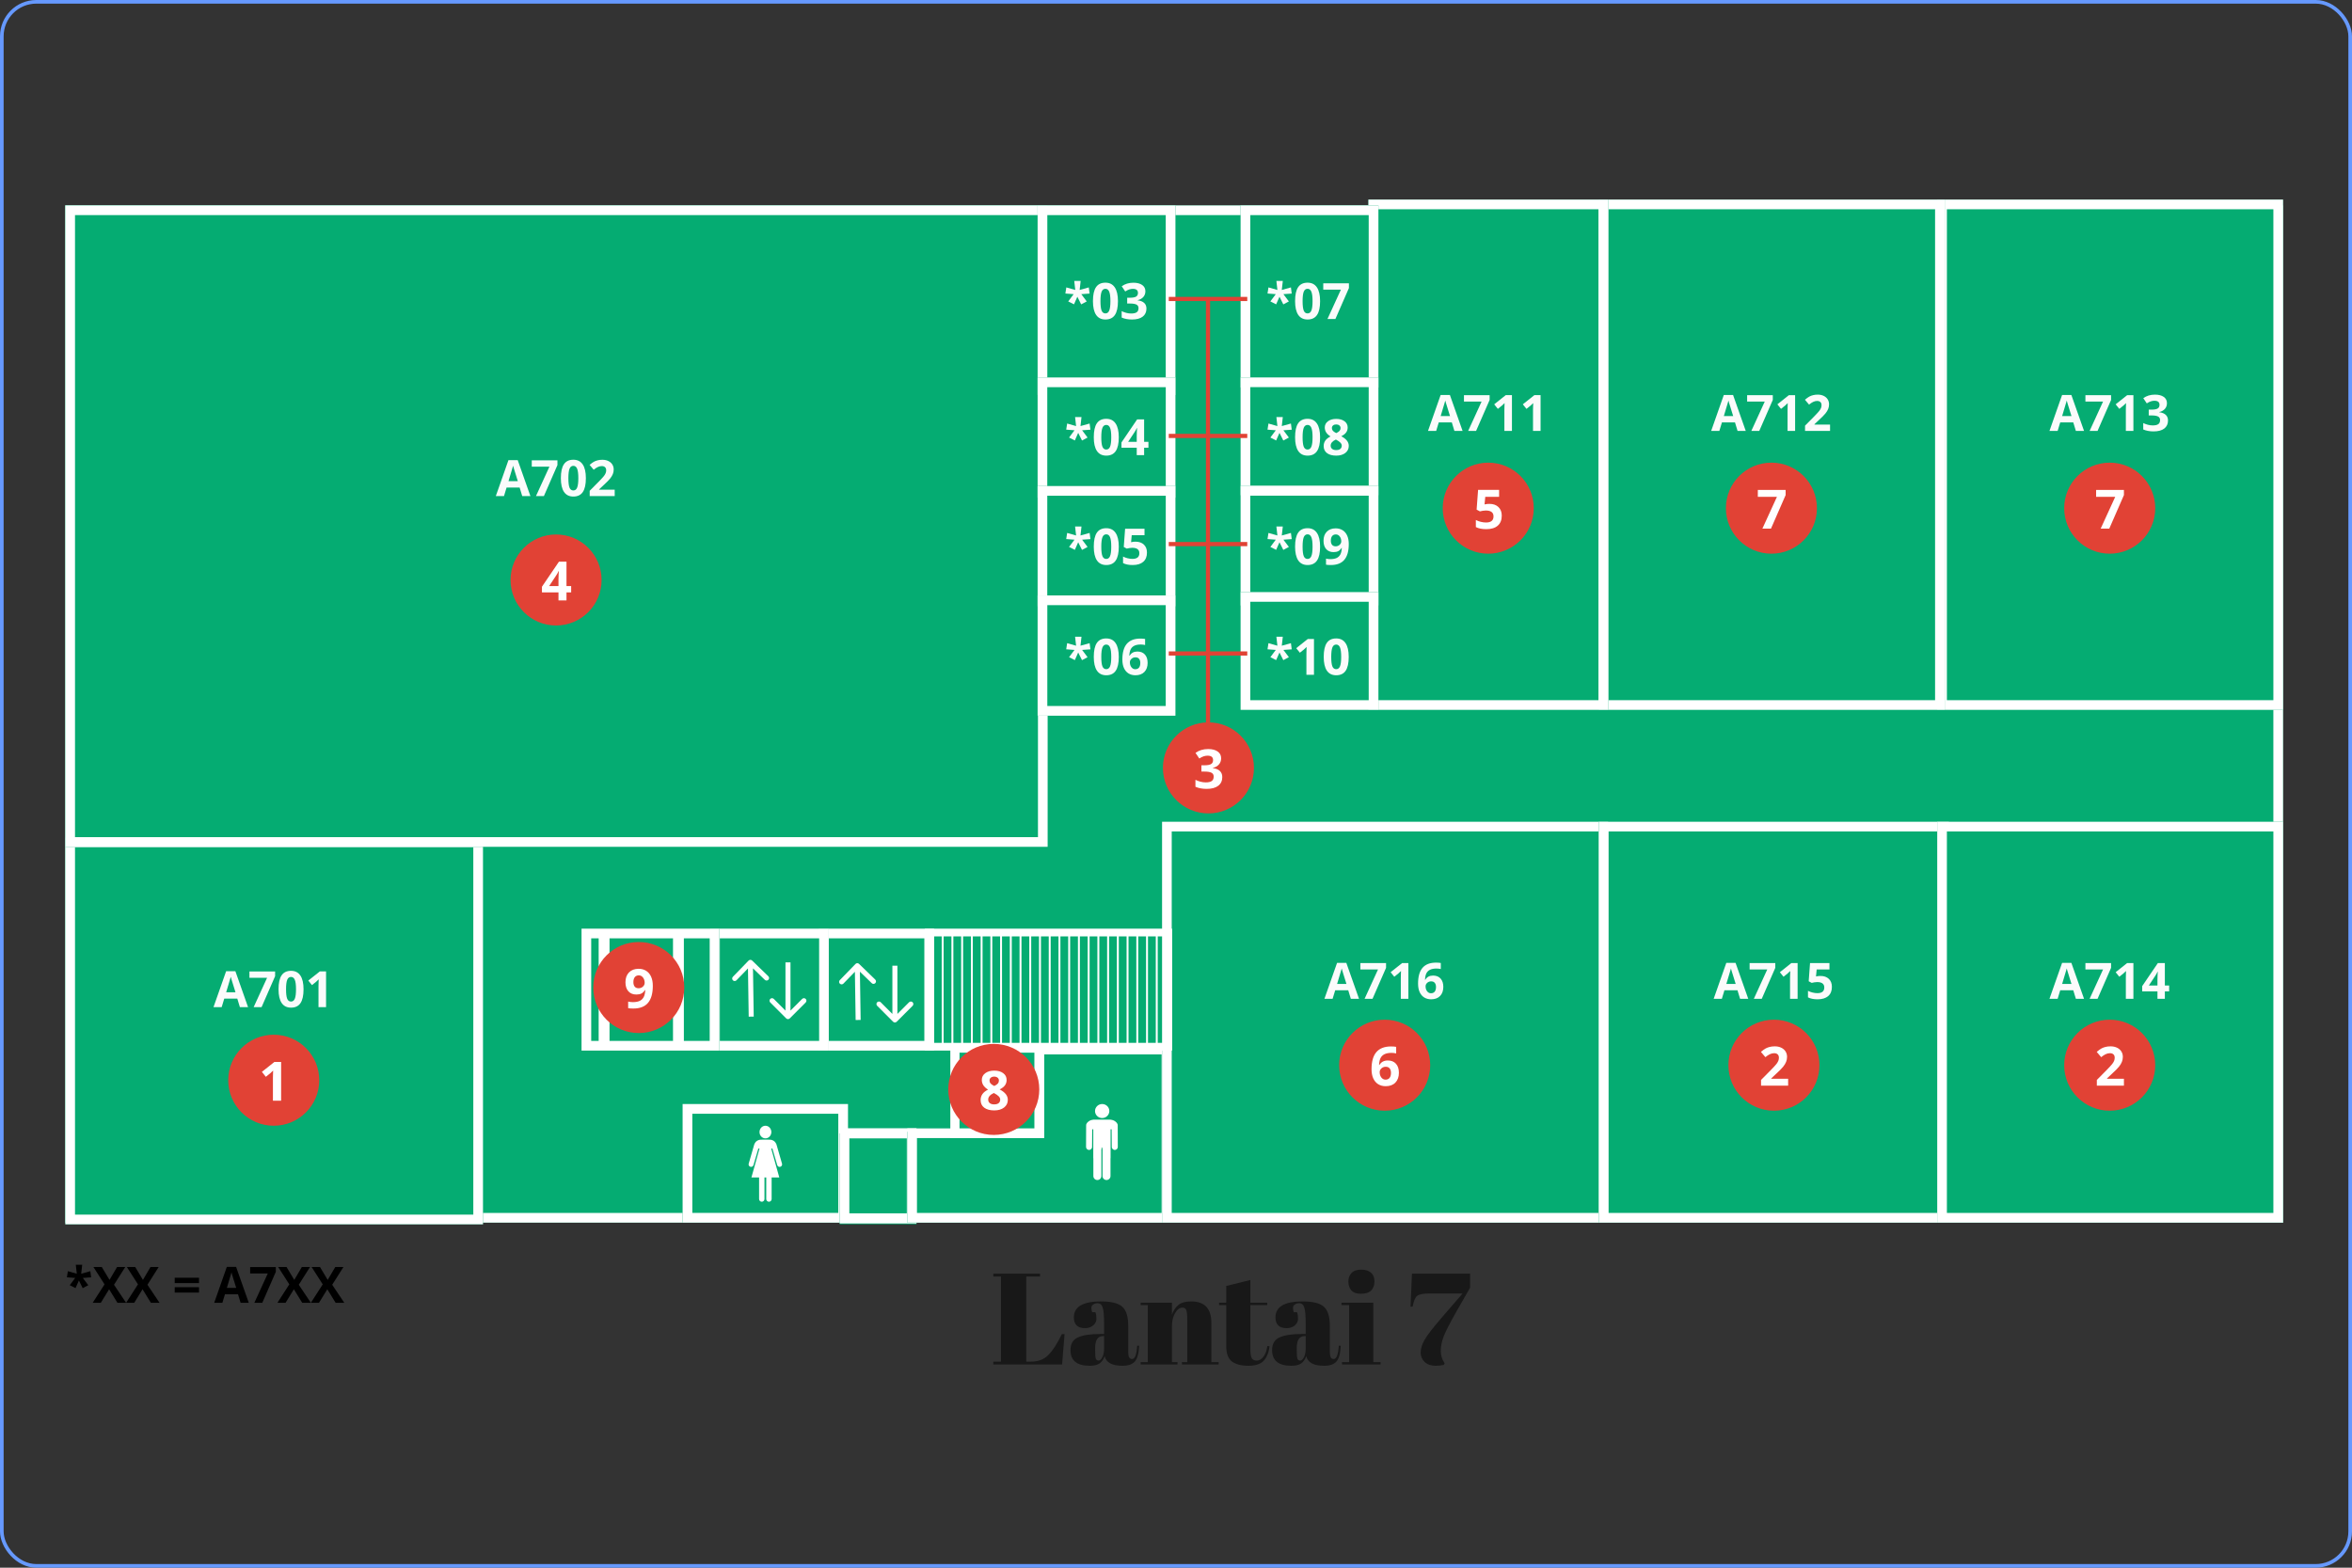 <svg width="648" height="432" viewBox="0 0 648 432" fill="none" xmlns="http://www.w3.org/2000/svg">
<rect x="0" y="0" width="648" height="432" fill="#333333" stroke="none"/>
<rect x="0.5" y="0.5" width="647" height="431" rx="9.5" stroke="#6699FF"/>
<path d="M18 56.611H629V336.912H18V56.611Z" fill="#05AC72"/>
<path fill-rule="evenodd" clip-rule="evenodd" d="M626.336 59.275H20.663V334.247H626.336V59.275ZM18 56.611V336.912H629V56.611H18Z" fill="white"/>
<path fill-rule="evenodd" clip-rule="evenodd" d="M233.633 304.233H198.133V316.554H188.066V336.911H198.133H223.566H233.633V304.233Z" fill="#05AC72"/>
<path fill-rule="evenodd" clip-rule="evenodd" d="M188.066 304.233V316.554V336.911H233.633V304.233H198.133H188.066ZM200.808 306.911L190.741 306.911L190.741 319.233V334.233H230.958V306.911H200.808Z" fill="white"/>
<path d="M231.332 312.287H252.504V337.372H231.332V312.287Z" fill="#05AC72"/>
<path fill-rule="evenodd" clip-rule="evenodd" d="M249.832 313.698H234.004V334.351H249.832V313.698ZM231.332 310.907V337.142H252.504V310.907H241.918H231.332Z" fill="white"/>
<path fill-rule="evenodd" clip-rule="evenodd" d="M322.694 287.893H266.836V311.87H249.973V336.912H322.694L322.694 315.599V287.893Z" fill="#05AC72"/>
<path fill-rule="evenodd" clip-rule="evenodd" d="M285.016 310.949H249.973V336.912H322.694L322.694 287.893H285.016V310.949ZM287.676 290.557V313.613H252.633V334.247H320.034L320.034 290.557H287.676Z" fill="white"/>
<path d="M225.58 255.905H257.338V289.504H225.58V255.905Z" fill="#05AC72"/>
<path fill-rule="evenodd" clip-rule="evenodd" d="M254.666 258.572H228.252V286.838H254.666V258.572ZM225.58 255.905V289.504H257.338V255.905H225.58Z" fill="white"/>
<path d="M195.662 255.905H228.341V289.504H195.662V255.905Z" fill="#05AC72"/>
<path fill-rule="evenodd" clip-rule="evenodd" d="M225.68 258.572H198.323V286.838H225.68V258.572ZM195.662 255.905V289.504H228.341V255.905H195.662Z" fill="white"/>
<path d="M18 230.821H133.066V337.372H18V230.821Z" fill="#05AC72"/>
<path fill-rule="evenodd" clip-rule="evenodd" d="M130.402 233.484H20.664V334.708H130.402V233.484ZM18 230.821V337.372H133.066V230.821H18Z" fill="white"/>
<path d="M320.162 226.448H443.052V336.911H320.162V226.448Z" fill="#05AC72"/>
<path fill-rule="evenodd" clip-rule="evenodd" d="M440.393 229.116H322.822V334.243H440.393V229.116ZM320.162 226.448V336.911H443.052V226.448H320.162Z" fill="white"/>
<path d="M440.521 226.448H536.947V336.911H440.521V226.448Z" fill="#05AC72"/>
<path fill-rule="evenodd" clip-rule="evenodd" d="M534.283 229.116H443.185V334.243H534.283V229.116ZM440.521 226.448V336.911H536.947V226.448H440.521Z" fill="white"/>
<path d="M533.727 226.448H629.001V336.911H533.727V226.448Z" fill="#05AC72"/>
<path fill-rule="evenodd" clip-rule="evenodd" d="M626.34 229.116H536.388V334.243H626.34V229.116ZM533.727 226.448V336.911H629.001V226.448H533.727Z" fill="white"/>
<path d="M533.727 55H629.001V195.611H533.727V55Z" fill="#05AC72"/>
<path fill-rule="evenodd" clip-rule="evenodd" d="M626.34 57.663H536.388V192.947H626.34V57.663ZM533.727 55V195.611H629.001V55H533.727Z" fill="white"/>
<path d="M440.521 55H535.796V195.611H440.521V55Z" fill="#05AC72"/>
<path fill-rule="evenodd" clip-rule="evenodd" d="M533.135 57.663H443.183V192.947H533.135V57.663ZM440.521 55V195.611H535.796V55H440.521Z" fill="white"/>
<path d="M377.006 55H443.054V195.611H377.006V55Z" fill="#05AC72"/>
<path fill-rule="evenodd" clip-rule="evenodd" d="M440.39 57.663H379.669V192.947H440.39V57.663ZM377.006 55V195.611H443.054V55H377.006Z" fill="white"/>
<path d="M18 56.611H288.635V233.352H18V56.611Z" fill="#05AC72"/>
<path fill-rule="evenodd" clip-rule="evenodd" d="M285.971 59.273H20.664V230.69H285.971V59.273ZM18 56.611V233.352H288.635V56.611H18Z" fill="white"/>
<path d="M160.221 255.905H198.192V289.504H160.221V255.905Z" fill="#05AC72"/>
<path fill-rule="evenodd" clip-rule="evenodd" d="M195.53 258.572H162.883V286.838H195.53V258.572ZM160.221 255.905V289.504H198.192V255.905H160.221Z" fill="white"/>
<path fill-rule="evenodd" clip-rule="evenodd" d="M255.873 255.905H254.807V256.971V288.438V289.504H255.873H321.859H322.926V288.438V256.971V255.905H321.859H255.873ZM259.982 287.372H262.129V258.038H259.982V287.372ZM259.448 287.372V258.038H257.301V287.372H259.448ZM267.492 287.372H265.344V258.038H267.492V287.372ZM264.81 258.038V287.372H262.663V258.038H264.81ZM270.706 287.372H272.854V258.038H270.706V287.372ZM270.173 287.372V258.038H268.025V287.372H270.173ZM278.216 287.372H276.068V258.038H278.216V287.372ZM275.535 258.038V287.372H273.387V258.038H275.535ZM281.43 287.372H283.578V258.038H281.43V287.372ZM280.897 287.372V258.038H278.749V287.372H280.897ZM288.94 287.372H286.792V258.038H288.94V287.372ZM286.259 258.038V287.372H284.111V258.038H286.259ZM292.154 287.372H294.302V258.038H292.154V287.372ZM291.621 287.372V258.038H289.473V287.372H291.621ZM299.664 287.372H297.516V258.038H299.664V287.372ZM296.983 258.038V287.372H294.835V258.038H296.983ZM302.878 287.372H305.026V258.038H302.878V287.372ZM302.345 287.372V258.038H300.197V287.372H302.345ZM310.388 287.372H308.241V258.038H310.388V287.372ZM307.707 258.038V287.372H305.56V258.038H307.707ZM313.603 287.372H315.75V258.038H313.603V287.372ZM313.069 287.372V258.038H310.922V287.372H313.069ZM320.507 258.038V287.372H318.965V258.038H320.507ZM318.431 258.038V287.372H316.284V258.038H318.431Z" fill="white"/>
<path d="M285.873 56.611H323.845V108.851H285.873V56.611Z" fill="#05AC72"/>
<path fill-rule="evenodd" clip-rule="evenodd" d="M321.171 59.276H288.547V106.186H321.171V59.276ZM285.873 56.611V108.851H323.845V56.611H285.873Z" fill="white"/>
<path d="M285.873 104.018H323.845V137.157H285.873V104.018Z" fill="#05AC72"/>
<path fill-rule="evenodd" clip-rule="evenodd" d="M321.182 106.691H288.536V134.485H321.182V106.691ZM285.873 104.018V137.157H323.845V104.018H285.873Z" fill="white"/>
<path d="M285.873 133.935H323.845V167.074H285.873V133.935Z" fill="#05AC72"/>
<path fill-rule="evenodd" clip-rule="evenodd" d="M321.182 136.608H288.536V164.402H321.182V136.608ZM285.873 133.935V167.074H323.845V133.935H285.873Z" fill="white"/>
<path d="M285.873 164.083H323.845V197.222H285.873V164.083Z" fill="#05AC72"/>
<path fill-rule="evenodd" clip-rule="evenodd" d="M321.171 166.755H288.547V194.549H321.171V166.755ZM285.873 164.083V197.222H323.845V164.083H285.873Z" fill="white"/>
<path d="M341.795 56.611H379.767V106.78H341.795V56.611Z" fill="#05AC72"/>
<path fill-rule="evenodd" clip-rule="evenodd" d="M377.093 59.279H344.469V104.111H377.093V59.279ZM341.795 56.611V106.78H379.767V56.611H341.795Z" fill="white"/>
<path d="M341.795 104.018H379.767V136.467H341.795V104.018Z" fill="#05AC72"/>
<path fill-rule="evenodd" clip-rule="evenodd" d="M377.093 106.678H344.469V133.807H377.093V106.678ZM341.795 104.018V136.467H379.767V104.018H341.795Z" fill="white"/>
<path d="M341.795 133.935H379.767V166.844H341.795V133.935Z" fill="#05AC72"/>
<path fill-rule="evenodd" clip-rule="evenodd" d="M377.093 136.589H344.469V164.19H377.093V136.589ZM341.795 133.935V166.844H379.767V133.935H341.795Z" fill="white"/>
<path d="M341.795 163.162H379.767V195.61H341.795V163.162Z" fill="#05AC72"/>
<path fill-rule="evenodd" clip-rule="evenodd" d="M377.093 165.822H344.469V192.951H377.093V165.822ZM341.795 163.162V195.61H379.767V163.162H341.795Z" fill="white"/>
<path fill-rule="evenodd" clip-rule="evenodd" d="M261.824 287.548H287.599V313.553H261.824V287.548ZM264.356 290.08V311.022H285.068V290.08H264.356Z" fill="white"/>
<path fill-rule="evenodd" clip-rule="evenodd" d="M231.376 270.089L235.701 265.628C235.967 265.355 236.404 265.348 236.678 265.613L241.138 269.939C241.412 270.204 241.419 270.642 241.153 270.915C240.888 271.189 240.451 271.196 240.177 270.93L236.913 267.765L237.118 281.057L235.737 281.078L235.532 267.786L232.367 271.05C232.102 271.324 231.665 271.331 231.391 271.065C231.117 270.8 231.11 270.363 231.376 270.089Z" fill="white"/>
<path fill-rule="evenodd" clip-rule="evenodd" d="M251.435 277.164L247.041 281.558C246.771 281.827 246.334 281.827 246.064 281.558L241.671 277.164C241.401 276.894 241.401 276.457 241.671 276.188C241.94 275.918 242.378 275.918 242.647 276.188L245.862 279.403V266.109H247.243V279.403L250.458 276.188C250.728 275.918 251.165 275.918 251.435 276.188C251.704 276.457 251.704 276.894 251.435 277.164Z" fill="white"/>
<path d="M212.516 311.955C212.516 312.915 211.786 313.693 210.884 313.693C209.983 313.693 209.252 312.915 209.252 311.955C209.252 310.995 209.983 310.216 210.884 310.216C211.786 310.216 212.516 310.995 212.516 311.955Z" fill="white"/>
<path fill-rule="evenodd" clip-rule="evenodd" d="M209.251 316.498L207.028 324.459H209.149C209.141 324.501 209.138 324.544 209.138 324.587V330.416C209.138 330.825 209.469 331.157 209.878 331.157C210.286 331.157 210.618 330.825 210.618 330.416V324.587C210.618 324.544 210.614 324.501 210.607 324.459H210.77V324.461H211.122C211.115 324.502 211.111 324.545 211.111 324.589V330.418C211.111 330.827 211.443 331.158 211.851 331.158C212.26 331.158 212.592 330.827 212.592 330.418V324.589C212.592 324.545 212.588 324.502 212.581 324.461H214.702L212.479 316.5H212.798L214.14 321.07C214.262 321.486 214.732 321.679 215.115 321.471C215.403 321.314 215.544 320.977 215.454 320.663L213.915 315.334C213.887 315.237 213.84 315.151 213.778 315.079L213.787 315.077C213.617 314.69 212.985 313.966 211.796 314.056L211.795 314.05H210.77L210.77 314.048H209.935L209.933 314.055C208.744 313.964 208.113 314.688 207.942 315.076L207.951 315.077C207.889 315.15 207.842 315.236 207.814 315.332L206.275 320.662C206.185 320.975 206.326 321.312 206.614 321.469C206.997 321.677 207.467 321.484 207.589 321.069L208.932 316.498H209.251Z" fill="white"/>
<path fill-rule="evenodd" clip-rule="evenodd" d="M303.661 308.096C304.75 308.096 305.632 307.231 305.632 306.164C305.632 305.098 304.75 304.233 303.661 304.233C302.573 304.233 301.69 305.098 301.69 306.164C301.69 307.231 302.573 308.096 303.661 308.096ZM301.21 311.202V319.198L301.233 319.173V324.075C301.233 324.682 301.726 325.175 302.333 325.175C302.941 325.175 303.433 324.682 303.433 324.075V316.753L303.478 316.704V316.262H303.708V316.704L303.753 316.753V324.074C303.753 324.682 304.245 325.175 304.853 325.175C305.46 325.175 305.953 324.682 305.953 324.074V319.173L305.976 319.198V311.202H306.268L306.31 316.069C306.314 316.581 306.778 316.962 307.283 316.868C307.679 316.794 307.967 316.447 307.965 316.045L307.943 310.073C307.943 309.921 307.902 309.778 307.83 309.655L307.832 309.655C307.654 309.29 307.06 308.652 305.976 308.549V308.537H305.773C305.706 308.535 305.637 308.535 305.566 308.537H304.858V308.535H302.566V308.537H301.62C301.549 308.535 301.48 308.535 301.413 308.537H301.21V308.549C300.126 308.652 299.532 309.29 299.354 309.655L299.356 309.655C299.284 309.778 299.243 309.921 299.243 310.073L299.221 316.045C299.219 316.447 299.507 316.794 299.903 316.868C300.408 316.962 300.872 316.581 300.876 316.069L300.918 311.202H301.21Z" fill="white"/>
<path d="M143.878 136.697L143.164 134.351H139.57L138.855 136.697H136.604L140.082 126.799H142.638L146.13 136.697H143.878ZM142.665 132.598C142.004 130.472 141.631 129.269 141.546 128.991C141.465 128.712 141.406 128.492 141.37 128.33C141.222 128.905 140.797 130.328 140.096 132.598H142.665Z" fill="#FBFBFB"/>
<path d="M147.667 136.697L151.369 128.606H146.508V126.853H153.58V128.161L149.852 136.697H147.667Z" fill="#FBFBFB"/>
<path d="M161.415 131.768C161.415 133.49 161.131 134.764 160.565 135.591C160.003 136.418 159.136 136.832 157.963 136.832C156.825 136.832 155.967 136.405 155.387 135.551C154.812 134.697 154.524 133.436 154.524 131.768C154.524 130.029 154.805 128.748 155.367 127.925C155.929 127.098 156.794 126.685 157.963 126.685C159.1 126.685 159.958 127.116 160.538 127.979C161.122 128.842 161.415 130.105 161.415 131.768ZM156.594 131.768C156.594 132.977 156.697 133.845 156.904 134.371C157.115 134.892 157.468 135.153 157.963 135.153C158.448 135.153 158.799 134.888 159.014 134.357C159.23 133.827 159.338 132.964 159.338 131.768C159.338 130.559 159.228 129.692 159.008 129.166C158.792 128.635 158.444 128.37 157.963 128.37C157.473 128.37 157.122 128.635 156.911 129.166C156.7 129.692 156.594 130.559 156.594 131.768Z" fill="#FBFBFB"/>
<path d="M169.357 136.697H162.466V135.247L164.941 132.746C165.673 131.995 166.152 131.476 166.377 131.188C166.602 130.896 166.763 130.627 166.862 130.379C166.961 130.132 167.011 129.876 167.011 129.611C167.011 129.215 166.9 128.921 166.68 128.728C166.464 128.534 166.175 128.438 165.81 128.438C165.428 128.438 165.058 128.525 164.698 128.701C164.338 128.876 163.963 129.125 163.572 129.449L162.439 128.107C162.925 127.694 163.327 127.402 163.646 127.231C163.965 127.06 164.314 126.93 164.691 126.84C165.069 126.745 165.491 126.698 165.959 126.698C166.575 126.698 167.118 126.811 167.59 127.035C168.062 127.26 168.429 127.575 168.689 127.979C168.95 128.384 169.08 128.847 169.08 129.368C169.08 129.822 169 130.249 168.838 130.649C168.68 131.045 168.433 131.451 168.096 131.869C167.763 132.287 167.175 132.883 166.33 133.656L165.062 134.849V134.944H169.357V136.697Z" fill="#FBFBFB"/>
<path d="M66.093 277.537L65.379 275.191H61.785L61.07 277.537H58.818L62.297 267.64H64.853L68.345 277.537H66.093ZM64.879 273.438C64.219 271.312 63.846 270.11 63.76 269.831C63.679 269.553 63.621 269.332 63.585 269.17C63.437 269.746 63.012 271.168 62.311 273.438H64.879Z" fill="#FBFBFB"/>
<path d="M69.882 277.537L73.584 269.447H68.723V267.694H75.795V269.002L72.067 277.537H69.882Z" fill="#FBFBFB"/>
<path d="M83.629 272.609C83.629 274.33 83.346 275.605 82.78 276.432C82.218 277.259 81.351 277.672 80.177 277.672C79.04 277.672 78.182 277.245 77.602 276.391C77.027 275.537 76.739 274.277 76.739 272.609C76.739 270.869 77.02 269.588 77.582 268.766C78.144 267.939 79.009 267.525 80.177 267.525C81.315 267.525 82.173 267.957 82.753 268.82C83.337 269.683 83.629 270.946 83.629 272.609ZM78.809 272.609C78.809 273.818 78.912 274.686 79.119 275.211C79.33 275.733 79.683 275.994 80.177 275.994C80.663 275.994 81.013 275.728 81.229 275.198C81.445 274.668 81.553 273.805 81.553 272.609C81.553 271.4 81.443 270.532 81.222 270.006C81.007 269.476 80.658 269.211 80.177 269.211C79.688 269.211 79.337 269.476 79.126 270.006C78.914 270.532 78.809 271.4 78.809 272.609Z" fill="#FBFBFB"/>
<path d="M89.832 277.537H87.749V271.834L87.769 270.896L87.803 269.872C87.457 270.218 87.216 270.445 87.081 270.553L85.949 271.463L84.944 270.209L88.12 267.68H89.832V277.537Z" fill="#FBFBFB"/>
<path d="M400.704 118.746L399.99 116.4H396.396L395.682 118.746H393.43L396.909 108.849H399.464L402.956 118.746H400.704ZM399.491 114.647C398.83 112.521 398.457 111.319 398.372 111.04C398.291 110.762 398.232 110.541 398.196 110.379C398.048 110.955 397.623 112.377 396.922 114.647H399.491Z" fill="#FBFBFB"/>
<path d="M404.494 118.746L408.195 110.656H403.334V108.903H410.406V110.211L406.678 118.746H404.494Z" fill="#FBFBFB"/>
<path d="M416.555 118.746H414.472V113.043L414.492 112.105L414.526 111.081C414.18 111.427 413.939 111.654 413.804 111.762L412.672 112.672L411.667 111.418L414.843 108.889H416.555V118.746Z" fill="#FBFBFB"/>
<path d="M424.444 118.746H422.36V113.043L422.38 112.105L422.414 111.081C422.068 111.427 421.828 111.654 421.693 111.762L420.56 112.672L419.555 111.418L422.731 108.889H424.444V118.746Z" fill="#FBFBFB"/>
<path d="M571.923 118.747L571.209 116.4H567.615L566.9 118.747H564.648L568.127 108.849H570.683L574.175 118.747H571.923ZM570.71 114.647C570.049 112.521 569.676 111.319 569.59 111.04C569.51 110.762 569.451 110.541 569.415 110.38C569.267 110.955 568.842 112.377 568.141 114.647H570.71Z" fill="#FBFBFB"/>
<path d="M575.712 118.747L579.414 110.656H574.553V108.903H581.625V110.211L577.897 118.747H575.712Z" fill="#FBFBFB"/>
<path d="M587.774 118.747H585.691V113.043L585.711 112.106L585.745 111.081C585.399 111.427 585.158 111.654 585.023 111.762L583.891 112.672L582.886 111.418L586.061 108.89H587.774V118.747Z" fill="#FBFBFB"/>
<path d="M597.017 111.094C597.017 111.71 596.831 112.234 596.458 112.665C596.085 113.097 595.561 113.393 594.887 113.555V113.596C595.683 113.694 596.285 113.937 596.694 114.324C597.103 114.706 597.307 115.223 597.307 115.874C597.307 116.823 596.964 117.562 596.276 118.093C595.588 118.618 594.606 118.881 593.33 118.881C592.26 118.881 591.311 118.704 590.484 118.349V116.576C590.866 116.769 591.287 116.926 591.745 117.048C592.204 117.169 592.658 117.23 593.107 117.23C593.795 117.23 594.303 117.113 594.631 116.879C594.959 116.645 595.123 116.27 595.123 115.753C595.123 115.29 594.934 114.962 594.557 114.769C594.179 114.575 593.577 114.479 592.75 114.479H592.001V112.881H592.763C593.527 112.881 594.085 112.782 594.435 112.584C594.79 112.382 594.968 112.038 594.968 111.553C594.968 110.807 594.5 110.433 593.565 110.433C593.242 110.433 592.912 110.487 592.574 110.595C592.242 110.703 591.871 110.89 591.462 111.155L590.498 109.719C591.397 109.072 592.469 108.748 593.714 108.748C594.734 108.748 595.539 108.955 596.128 109.368C596.721 109.782 597.017 110.357 597.017 111.094Z" fill="#FBFBFB"/>
<path d="M571.923 275.236L571.209 272.89H567.615L566.9 275.236H564.648L568.127 265.339H570.683L574.175 275.236H571.923ZM570.71 271.137C570.049 269.011 569.676 267.809 569.59 267.53C569.51 267.251 569.451 267.031 569.415 266.869C569.267 267.445 568.842 268.867 568.141 271.137H570.71Z" fill="#FBFBFB"/>
<path d="M575.712 275.236L579.414 267.146H574.553V265.393H581.625V266.701L577.897 275.236H575.712Z" fill="#FBFBFB"/>
<path d="M587.774 275.236H585.691V269.532L585.711 268.595L585.745 267.57C585.399 267.916 585.158 268.143 585.023 268.251L583.891 269.162L582.886 267.908L586.061 265.379H587.774V275.236Z" fill="#FBFBFB"/>
<path d="M597.624 273.193H596.438V275.236H594.402V273.193H590.194V271.744L594.516 265.379H596.438V271.575H597.624V273.193ZM594.402 271.575V269.903C594.402 269.625 594.413 269.22 594.435 268.69C594.458 268.159 594.476 267.851 594.489 267.766H594.435C594.269 268.134 594.069 268.494 593.835 268.845L592.028 271.575H594.402Z" fill="#FBFBFB"/>
<path d="M479.41 275.236L478.695 272.89H475.101L474.387 275.236H472.135L475.614 265.339H478.169L481.661 275.236H479.41ZM478.196 271.137C477.535 269.011 477.162 267.809 477.077 267.53C476.996 267.251 476.937 267.031 476.901 266.869C476.753 267.445 476.328 268.867 475.627 271.137H478.196Z" fill="#FBFBFB"/>
<path d="M483.199 275.236L486.9 267.146H482.039V265.393H489.111V266.701L485.383 275.236H483.199Z" fill="#FBFBFB"/>
<path d="M495.26 275.236H493.177V269.532L493.197 268.595L493.231 267.57C492.885 267.916 492.644 268.143 492.51 268.251L491.377 269.162L490.372 267.908L493.548 265.379H495.26V275.236Z" fill="#FBFBFB"/>
<path d="M501.584 268.939C502.537 268.939 503.295 269.206 503.857 269.741C504.423 270.276 504.706 271.009 504.706 271.939C504.706 273.041 504.367 273.888 503.688 274.481C503.009 275.074 502.038 275.371 500.775 275.371C499.679 275.371 498.793 275.194 498.119 274.838V273.038C498.474 273.227 498.888 273.382 499.36 273.503C499.831 273.62 500.279 273.679 500.701 273.679C501.973 273.679 502.609 273.157 502.609 272.115C502.609 271.121 501.951 270.625 500.634 270.625C500.396 270.625 500.133 270.649 499.845 270.699C499.557 270.744 499.324 270.793 499.144 270.847L498.315 270.402L498.685 265.379H504.032V267.146H500.512L500.33 269.081L500.566 269.033C500.841 268.971 501.18 268.939 501.584 268.939Z" fill="#FBFBFB"/>
<path d="M372.169 275.236L371.455 272.89H367.861L367.146 275.236H364.895L368.373 265.339H370.929L374.421 275.236H372.169ZM370.956 271.137C370.295 269.011 369.922 267.809 369.837 267.53C369.756 267.251 369.697 267.031 369.661 266.869C369.513 267.444 369.088 268.867 368.387 271.137H370.956Z" fill="#FBFBFB"/>
<path d="M375.958 275.236L379.66 267.146H374.799V265.393H381.871V266.701L378.143 275.236H375.958Z" fill="#FBFBFB"/>
<path d="M388.02 275.236H385.937V269.532L385.957 268.595L385.991 267.57C385.645 267.916 385.404 268.143 385.269 268.251L384.137 269.161L383.132 267.907L386.308 265.379H388.02V275.236Z" fill="#FBFBFB"/>
<path d="M390.69 271.049C390.69 269.099 391.101 267.647 391.924 266.694C392.751 265.741 393.987 265.265 395.632 265.265C396.194 265.265 396.634 265.298 396.953 265.366V267.031C396.553 266.941 396.158 266.896 395.767 266.896C395.052 266.896 394.468 267.004 394.014 267.22C393.564 267.435 393.227 267.755 393.003 268.177C392.778 268.6 392.645 269.2 392.605 269.977H392.692C393.137 269.213 393.85 268.831 394.83 268.831C395.711 268.831 396.401 269.108 396.899 269.66C397.398 270.213 397.648 270.977 397.648 271.953C397.648 273.005 397.351 273.838 396.758 274.454C396.165 275.065 395.342 275.371 394.29 275.371C393.562 275.371 392.926 275.202 392.382 274.865C391.843 274.528 391.425 274.036 391.128 273.389C390.836 272.742 390.69 271.962 390.69 271.049ZM394.25 273.706C394.695 273.706 395.036 273.557 395.275 273.261C395.513 272.96 395.632 272.533 395.632 271.98C395.632 271.499 395.52 271.121 395.295 270.847C395.075 270.568 394.74 270.429 394.29 270.429C393.868 270.429 393.506 270.566 393.205 270.84C392.908 271.114 392.76 271.434 392.76 271.798C392.76 272.333 392.899 272.784 393.178 273.153C393.461 273.521 393.818 273.706 394.25 273.706Z" fill="#FBFBFB"/>
<path d="M478.72 118.747L478.005 116.4H474.412L473.697 118.747H471.445L474.924 108.849H477.48L480.972 118.747H478.72ZM477.506 114.647C476.846 112.521 476.473 111.319 476.387 111.04C476.306 110.762 476.248 110.541 476.212 110.38C476.064 110.955 475.639 112.377 474.938 114.647H477.506Z" fill="#FBFBFB"/>
<path d="M482.509 118.747L486.211 110.656H481.35V108.903H488.422V110.211L484.694 118.747H482.509Z" fill="#FBFBFB"/>
<path d="M494.571 118.747H492.488V113.043L492.508 112.106L492.541 111.081C492.195 111.427 491.955 111.654 491.82 111.762L490.687 112.672L489.683 111.418L492.858 108.89H494.571V118.747Z" fill="#FBFBFB"/>
<path d="M504.199 118.747H497.308V117.297L499.783 114.796C500.515 114.045 500.994 113.526 501.219 113.238C501.443 112.946 501.605 112.676 501.704 112.429C501.803 112.182 501.852 111.926 501.852 111.661C501.852 111.265 501.742 110.971 501.522 110.777C501.306 110.584 501.016 110.487 500.652 110.487C500.27 110.487 499.899 110.575 499.54 110.75C499.18 110.926 498.805 111.175 498.414 111.499L497.281 110.157C497.767 109.744 498.169 109.451 498.488 109.281C498.807 109.11 499.156 108.979 499.533 108.89C499.911 108.795 500.333 108.748 500.801 108.748C501.416 108.748 501.96 108.86 502.432 109.085C502.904 109.31 503.27 109.624 503.531 110.029C503.792 110.433 503.922 110.896 503.922 111.418C503.922 111.872 503.841 112.299 503.679 112.699C503.522 113.094 503.275 113.501 502.938 113.919C502.605 114.337 502.016 114.933 501.171 115.706L499.904 116.899V116.994H504.199V118.747Z" fill="#FBFBFB"/>
<path d="M353.425 77.418L353.148 79.899L355.663 79.198L355.886 80.897L353.593 81.059L355.097 83.061L353.566 83.877L352.515 81.767L351.591 83.864L350 83.061L351.49 81.059L349.211 80.884L349.474 79.198L351.935 79.899L351.658 77.418H353.425Z" fill="#FBFBFB"/>
<path d="M363.7 82.98C363.7 84.702 363.417 85.976 362.85 86.803C362.288 87.63 361.421 88.044 360.248 88.044C359.111 88.044 358.252 87.617 357.672 86.763C357.097 85.909 356.809 84.648 356.809 82.98C356.809 81.241 357.09 79.96 357.652 79.137C358.214 78.31 359.079 77.897 360.248 77.897C361.385 77.897 362.243 78.328 362.823 79.191C363.408 80.054 363.7 81.317 363.7 82.98ZM358.879 82.98C358.879 84.189 358.983 85.057 359.189 85.583C359.401 86.104 359.753 86.365 360.248 86.365C360.733 86.365 361.084 86.1 361.3 85.569C361.515 85.039 361.623 84.176 361.623 82.98C361.623 81.771 361.513 80.904 361.293 80.378C361.077 79.847 360.729 79.582 360.248 79.582C359.758 79.582 359.407 79.847 359.196 80.378C358.985 80.904 358.879 81.771 358.879 82.98Z" fill="#FBFBFB"/>
<path d="M365.729 87.909L369.431 79.818H364.57V78.065H371.642V79.373L367.914 87.909H365.729Z" fill="#FBFBFB"/>
<path d="M297.964 114.93L297.687 117.411L300.202 116.709L300.425 118.409L298.132 118.57L299.636 120.573L298.105 121.389L297.054 119.278L296.13 121.375L294.539 120.573L296.029 118.57L293.75 118.395L294.013 116.709L296.474 117.411L296.197 114.93H297.964Z" fill="#FBFBFB"/>
<path d="M308.239 120.492C308.239 122.213 307.956 123.488 307.389 124.315C306.828 125.142 305.96 125.555 304.787 125.555C303.65 125.555 302.791 125.128 302.211 124.274C301.636 123.42 301.348 122.159 301.348 120.492C301.348 118.752 301.629 117.471 302.191 116.649C302.753 115.822 303.618 115.408 304.787 115.408C305.924 115.408 306.783 115.84 307.362 116.703C307.947 117.566 308.239 118.829 308.239 120.492ZM303.418 120.492C303.418 121.701 303.522 122.568 303.728 123.094C303.94 123.616 304.292 123.876 304.787 123.876C305.272 123.876 305.623 123.611 305.839 123.081C306.054 122.55 306.162 121.687 306.162 120.492C306.162 119.283 306.052 118.415 305.832 117.889C305.616 117.359 305.268 117.094 304.787 117.094C304.297 117.094 303.946 117.359 303.735 117.889C303.524 118.415 303.418 119.283 303.418 120.492Z" fill="#FBFBFB"/>
<path d="M316.404 123.377H315.217V125.42H313.181V123.377H308.974V121.928L313.295 115.563H315.217V121.759H316.404V123.377ZM313.181 121.759V120.087C313.181 119.809 313.192 119.404 313.215 118.874C313.237 118.343 313.255 118.035 313.269 117.95H313.215C313.048 118.319 312.848 118.678 312.615 119.029L310.808 121.759H313.181Z" fill="#FBFBFB"/>
<path d="M297.964 145.077L297.687 147.558L300.202 146.857L300.425 148.556L298.132 148.718L299.636 150.72L298.105 151.536L297.054 149.425L296.13 151.522L294.539 150.72L296.029 148.718L293.75 148.542L294.013 146.857L296.474 147.558L296.197 145.077H297.964Z" fill="#FBFBFB"/>
<path d="M308.239 150.639C308.239 152.361 307.956 153.635 307.389 154.462C306.828 155.289 305.96 155.702 304.787 155.702C303.65 155.702 302.791 155.275 302.211 154.421C301.636 153.567 301.348 152.307 301.348 150.639C301.348 148.9 301.629 147.619 302.191 146.796C302.753 145.969 303.618 145.555 304.787 145.555C305.924 145.555 306.783 145.987 307.362 146.85C307.947 147.713 308.239 148.976 308.239 150.639ZM303.418 150.639C303.418 151.848 303.522 152.716 303.728 153.242C303.94 153.763 304.292 154.024 304.787 154.024C305.272 154.024 305.623 153.758 305.839 153.228C306.054 152.698 306.162 151.835 306.162 150.639C306.162 149.43 306.052 148.562 305.832 148.037C305.616 147.506 305.268 147.241 304.787 147.241C304.297 147.241 303.946 147.506 303.735 148.037C303.524 148.562 303.418 149.43 303.418 150.639Z" fill="#FBFBFB"/>
<path d="M312.877 149.27C313.83 149.27 314.588 149.538 315.15 150.073C315.716 150.608 315.999 151.34 315.999 152.271C315.999 153.372 315.66 154.219 314.981 154.812C314.302 155.406 313.331 155.702 312.068 155.702C310.972 155.702 310.086 155.525 309.412 155.17V153.37C309.767 153.558 310.181 153.713 310.653 153.835C311.125 153.952 311.572 154.01 311.994 154.01C313.266 154.01 313.902 153.489 313.902 152.446C313.902 151.453 313.244 150.956 311.927 150.956C311.689 150.956 311.426 150.981 311.138 151.03C310.85 151.075 310.617 151.124 310.437 151.178L309.608 150.733L309.978 145.711H315.325V147.477H311.805L311.623 149.412L311.859 149.365C312.134 149.302 312.473 149.27 312.877 149.27Z" fill="#FBFBFB"/>
<path d="M297.964 175.454L297.687 177.935L300.202 177.234L300.425 178.933L298.132 179.095L299.636 181.097L298.105 181.913L297.054 179.803L296.13 181.9L294.539 181.097L296.029 179.095L293.75 178.92L294.013 177.234L296.474 177.935L296.197 175.454H297.964Z" fill="#FBFBFB"/>
<path d="M308.239 181.016C308.239 182.738 307.956 184.012 307.389 184.839C306.828 185.666 305.96 186.08 304.787 186.08C303.65 186.08 302.791 185.653 302.211 184.799C301.636 183.945 301.348 182.684 301.348 181.016C301.348 179.277 301.629 177.996 302.191 177.173C302.753 176.346 303.618 175.933 304.787 175.933C305.924 175.933 306.783 176.364 307.362 177.227C307.947 178.09 308.239 179.353 308.239 181.016ZM303.418 181.016C303.418 182.226 303.522 183.093 303.728 183.619C303.94 184.14 304.292 184.401 304.787 184.401C305.272 184.401 305.623 184.136 305.839 183.605C306.054 183.075 306.162 182.212 306.162 181.016C306.162 179.807 306.052 178.94 305.832 178.414C305.616 177.884 305.268 177.618 304.787 177.618C304.297 177.618 303.946 177.884 303.735 178.414C303.524 178.94 303.418 179.807 303.418 181.016Z" fill="#FBFBFB"/>
<path d="M309.223 181.758C309.223 179.807 309.634 178.356 310.457 177.403C311.284 176.45 312.52 175.973 314.165 175.973C314.727 175.973 315.168 176.007 315.487 176.075V177.74C315.087 177.65 314.691 177.605 314.3 177.605C313.585 177.605 313.001 177.713 312.547 177.929C312.098 178.144 311.761 178.463 311.536 178.886C311.311 179.308 311.178 179.909 311.138 180.686H311.226C311.671 179.922 312.383 179.54 313.363 179.54C314.244 179.54 314.934 179.816 315.433 180.369C315.932 180.922 316.181 181.686 316.181 182.662C316.181 183.713 315.884 184.547 315.291 185.163C314.698 185.774 313.875 186.08 312.824 186.08C312.095 186.08 311.459 185.911 310.915 185.574C310.376 185.237 309.958 184.745 309.661 184.098C309.369 183.45 309.223 182.671 309.223 181.758ZM312.783 184.415C313.228 184.415 313.57 184.266 313.808 183.97C314.046 183.668 314.165 183.241 314.165 182.689C314.165 182.208 314.053 181.83 313.828 181.556C313.608 181.277 313.273 181.138 312.824 181.138C312.401 181.138 312.039 181.275 311.738 181.549C311.441 181.823 311.293 182.142 311.293 182.507C311.293 183.041 311.432 183.493 311.711 183.862C311.994 184.23 312.352 184.415 312.783 184.415Z" fill="#FBFBFB"/>
<path d="M297.733 77.418L297.457 79.899L299.972 79.198L300.194 80.897L297.902 81.059L299.405 83.061L297.875 83.877L296.823 81.767L295.9 83.864L294.308 83.061L295.798 81.059L293.52 80.884L293.782 79.198L296.243 79.899L295.967 77.418H297.733Z" fill="#FBFBFB"/>
<path d="M308.008 82.98C308.008 84.702 307.725 85.976 307.159 86.803C306.597 87.63 305.73 88.044 304.556 88.044C303.419 88.044 302.561 87.617 301.981 86.763C301.406 85.909 301.118 84.648 301.118 82.98C301.118 81.241 301.399 79.96 301.961 79.137C302.523 78.31 303.388 77.897 304.556 77.897C305.694 77.897 306.552 78.328 307.132 79.191C307.716 80.054 308.008 81.317 308.008 82.98ZM303.188 82.98C303.188 84.189 303.291 85.057 303.498 85.583C303.709 86.104 304.062 86.365 304.556 86.365C305.042 86.365 305.392 86.1 305.608 85.569C305.824 85.039 305.932 84.176 305.932 82.98C305.932 81.771 305.822 80.904 305.601 80.378C305.386 79.847 305.037 79.582 304.556 79.582C304.066 79.582 303.716 79.847 303.505 80.378C303.293 80.904 303.188 81.771 303.188 82.98Z" fill="#FBFBFB"/>
<path d="M315.566 80.257C315.566 80.872 315.38 81.396 315.007 81.828C314.634 82.259 314.11 82.556 313.436 82.717V82.758C314.231 82.857 314.834 83.1 315.243 83.486C315.652 83.868 315.856 84.385 315.856 85.037C315.856 85.985 315.512 86.725 314.825 87.255C314.137 87.781 313.155 88.044 311.878 88.044C310.809 88.044 309.86 87.866 309.033 87.511V85.738C309.415 85.931 309.836 86.088 310.294 86.21C310.752 86.331 311.206 86.392 311.656 86.392C312.344 86.392 312.852 86.275 313.18 86.041C313.508 85.808 313.672 85.432 313.672 84.915C313.672 84.452 313.483 84.124 313.105 83.931C312.728 83.738 312.126 83.641 311.299 83.641H310.55V82.043H311.312C312.076 82.043 312.634 81.944 312.984 81.746C313.339 81.544 313.517 81.2 313.517 80.715C313.517 79.969 313.049 79.596 312.114 79.596C311.791 79.596 311.46 79.65 311.123 79.758C310.791 79.865 310.42 80.052 310.011 80.317L309.047 78.881C309.946 78.234 311.018 77.91 312.263 77.91C313.283 77.91 314.088 78.117 314.676 78.531C315.27 78.944 315.566 79.519 315.566 80.257Z" fill="#FBFBFB"/>
<path d="M353.425 175.454L353.148 177.935L355.663 177.234L355.886 178.933L353.593 179.095L355.097 181.097L353.566 181.913L352.515 179.803L351.591 181.9L350 181.097L351.49 179.095L349.211 178.92L349.474 177.234L351.935 177.935L351.658 175.454H353.425Z" fill="#FBFBFB"/>
<path d="M362.014 185.945H359.931V180.241L359.951 179.304L359.985 178.279C359.639 178.625 359.398 178.852 359.263 178.96L358.131 179.87L357.126 178.616L360.302 176.088H362.014V185.945Z" fill="#FBFBFB"/>
<path d="M371.588 181.016C371.588 182.738 371.305 184.012 370.739 184.839C370.177 185.666 369.309 186.08 368.136 186.08C366.999 186.08 366.14 185.653 365.561 184.799C364.985 183.945 364.698 182.684 364.698 181.016C364.698 179.277 364.979 177.996 365.54 177.173C366.102 176.346 366.967 175.933 368.136 175.933C369.273 175.933 370.132 176.364 370.712 177.227C371.296 178.09 371.588 179.353 371.588 181.016ZM366.767 181.016C366.767 182.226 366.871 183.093 367.078 183.619C367.289 184.14 367.642 184.401 368.136 184.401C368.622 184.401 368.972 184.136 369.188 183.605C369.404 183.075 369.512 182.212 369.512 181.016C369.512 179.807 369.401 178.94 369.181 178.414C368.965 177.884 368.617 177.618 368.136 177.618C367.646 177.618 367.296 177.884 367.084 178.414C366.873 178.94 366.767 179.807 366.767 181.016Z" fill="#FBFBFB"/>
<path d="M353.425 114.93L353.148 117.411L355.663 116.709L355.886 118.409L353.593 118.57L355.097 120.573L353.566 121.389L352.515 119.278L351.591 121.375L350 120.573L351.49 118.57L349.211 118.395L349.474 116.709L351.935 117.411L351.658 114.93H353.425Z" fill="#FBFBFB"/>
<path d="M363.7 120.492C363.7 122.213 363.417 123.488 362.85 124.315C362.288 125.142 361.421 125.555 360.248 125.555C359.111 125.555 358.252 125.128 357.672 124.274C357.097 123.42 356.809 122.159 356.809 120.492C356.809 118.752 357.09 117.471 357.652 116.649C358.214 115.822 359.079 115.408 360.248 115.408C361.385 115.408 362.244 115.84 362.823 116.703C363.408 117.566 363.7 118.829 363.7 120.492ZM358.879 120.492C358.879 121.701 358.983 122.568 359.189 123.094C359.401 123.616 359.753 123.876 360.248 123.876C360.733 123.876 361.084 123.611 361.3 123.081C361.515 122.55 361.623 121.687 361.623 120.492C361.623 119.283 361.513 118.415 361.293 117.889C361.077 117.359 360.729 117.094 360.248 117.094C359.758 117.094 359.407 117.359 359.196 117.889C358.985 118.415 358.879 119.283 358.879 120.492Z" fill="#FBFBFB"/>
<path d="M368.15 115.435C369.094 115.435 369.853 115.651 370.428 116.082C371.008 116.509 371.298 117.087 371.298 117.815C371.298 118.319 371.159 118.768 370.88 119.164C370.602 119.555 370.152 119.905 369.532 120.215C370.269 120.611 370.797 121.024 371.116 121.456C371.44 121.883 371.602 122.353 371.602 122.865C371.602 123.674 371.285 124.326 370.651 124.82C370.017 125.31 369.183 125.555 368.15 125.555C367.071 125.555 366.224 125.326 365.608 124.867C364.992 124.409 364.684 123.76 364.684 122.919C364.684 122.357 364.832 121.858 365.129 121.422C365.43 120.986 365.911 120.602 366.572 120.269C366.01 119.914 365.606 119.534 365.358 119.13C365.111 118.725 364.988 118.283 364.988 117.802C364.988 117.096 365.28 116.525 365.864 116.089C366.448 115.653 367.21 115.435 368.15 115.435ZM366.612 122.798C366.612 123.184 366.747 123.485 367.017 123.701C367.287 123.917 367.655 124.025 368.123 124.025C368.64 124.025 369.026 123.915 369.282 123.694C369.538 123.47 369.667 123.175 369.667 122.811C369.667 122.51 369.538 122.229 369.282 121.968C369.031 121.703 368.619 121.422 368.048 121.126C367.091 121.566 366.612 122.123 366.612 122.798ZM368.136 116.959C367.781 116.959 367.493 117.051 367.273 117.235C367.057 117.415 366.95 117.658 366.95 117.964C366.95 118.233 367.035 118.476 367.206 118.692C367.381 118.903 367.696 119.121 368.15 119.346C368.59 119.139 368.898 118.928 369.073 118.712C369.249 118.496 369.336 118.247 369.336 117.964C369.336 117.653 369.224 117.408 368.999 117.229C368.774 117.049 368.487 116.959 368.136 116.959Z" fill="#FBFBFB"/>
<path d="M353.425 145.077L353.148 147.558L355.663 146.857L355.886 148.556L353.593 148.718L355.097 150.72L353.566 151.536L352.515 149.425L351.591 151.522L350 150.72L351.49 148.718L349.211 148.542L349.474 146.857L351.935 147.558L351.658 145.077H353.425Z" fill="#FBFBFB"/>
<path d="M363.7 150.639C363.7 152.361 363.417 153.635 362.85 154.462C362.288 155.289 361.421 155.702 360.248 155.702C359.111 155.702 358.252 155.275 357.672 154.421C357.097 153.567 356.809 152.307 356.809 150.639C356.809 148.9 357.09 147.619 357.652 146.796C358.214 145.969 359.079 145.555 360.248 145.555C361.385 145.555 362.244 145.987 362.823 146.85C363.408 147.713 363.7 148.976 363.7 150.639ZM358.879 150.639C358.879 151.848 358.983 152.716 359.189 153.242C359.401 153.763 359.753 154.024 360.248 154.024C360.733 154.024 361.084 153.758 361.3 153.228C361.515 152.698 361.623 151.835 361.623 150.639C361.623 149.43 361.513 148.562 361.293 148.037C361.077 147.506 360.729 147.241 360.248 147.241C359.758 147.241 359.407 147.506 359.196 148.037C358.985 148.562 358.879 149.43 358.879 150.639Z" fill="#FBFBFB"/>
<path d="M371.602 149.918C371.602 151.859 371.193 153.309 370.375 154.266C369.556 155.224 368.318 155.702 366.66 155.702C366.075 155.702 365.633 155.671 365.331 155.608V153.936C365.709 154.03 366.105 154.078 366.518 154.078C367.215 154.078 367.788 153.976 368.237 153.774C368.687 153.567 369.031 153.246 369.269 152.81C369.507 152.37 369.644 151.765 369.68 150.996H369.599C369.338 151.419 369.037 151.716 368.696 151.886C368.354 152.057 367.927 152.143 367.415 152.143C366.556 152.143 365.88 151.868 365.385 151.32C364.891 150.767 364.644 150.001 364.644 149.021C364.644 147.965 364.943 147.131 365.54 146.52C366.143 145.904 366.961 145.596 367.995 145.596C368.723 145.596 369.359 145.767 369.903 146.108C370.451 146.45 370.871 146.947 371.163 147.598C371.456 148.246 371.602 149.019 371.602 149.918ZM368.035 147.268C367.604 147.268 367.266 147.416 367.024 147.713C366.781 148.01 366.66 148.437 366.66 148.994C366.66 149.47 366.77 149.848 366.99 150.127C367.21 150.405 367.545 150.545 367.995 150.545C368.417 150.545 368.779 150.408 369.08 150.133C369.381 149.855 369.532 149.536 369.532 149.176C369.532 148.641 369.39 148.189 369.107 147.821C368.828 147.452 368.471 147.268 368.035 147.268Z" fill="#FBFBFB"/>
<path fill-rule="evenodd" clip-rule="evenodd" d="M201.917 269.169L206.242 264.708C206.508 264.434 206.945 264.427 207.219 264.693L211.679 269.018C211.953 269.284 211.96 269.721 211.694 269.995C211.429 270.268 210.992 270.275 210.718 270.01L207.454 266.845L207.659 280.137L206.278 280.158L206.073 266.866L202.908 270.13C202.643 270.404 202.206 270.41 201.932 270.145C201.658 269.879 201.651 269.442 201.917 269.169Z" fill="white"/>
<path fill-rule="evenodd" clip-rule="evenodd" d="M221.977 276.243L217.584 280.637C217.314 280.907 216.877 280.907 216.607 280.637L212.214 276.243C211.944 275.974 211.944 275.537 212.214 275.267C212.483 274.997 212.921 274.997 213.19 275.267L216.405 278.482V265.189H217.786V278.482L221.001 275.267C221.271 274.997 221.708 274.997 221.977 275.267C222.247 275.537 222.247 275.974 221.977 276.243Z" fill="white"/>
<path fill-rule="evenodd" clip-rule="evenodd" d="M185.42 287.663V257.286H188.412V287.663H185.42Z" fill="white"/>
<path fill-rule="evenodd" clip-rule="evenodd" d="M164.939 287.203V256.826H167.931V287.203H164.939Z" fill="white"/>
<path d="M22.647 348.513L22.371 350.995L24.886 350.293L25.108 351.992L22.816 352.154L24.32 354.157L22.789 354.972L21.737 352.862L20.814 354.959L19.222 354.157L20.712 352.154L18.434 351.979L18.697 350.293L21.157 350.995L20.881 348.513H22.647Z" fill="black"/>
<path d="M34.743 359.004H32.356L30.064 355.276L27.771 359.004H25.533L28.803 353.921L25.742 349.147H28.048L30.172 352.694L32.255 349.147H34.507L31.412 354.035L34.743 359.004Z" fill="black"/>
<path d="M43.953 359.004H41.566L39.274 355.276L36.981 359.004H34.743L38.013 353.921L34.952 349.147H37.258L39.381 352.694L41.465 349.147H43.717L40.622 354.035L43.953 359.004Z" fill="black"/>
<path d="M48.133 353.577V352.1H54.828V353.577H48.133ZM48.133 356.186V354.709H54.828V356.186H48.133Z" fill="black"/>
<path d="M66.289 359.004L65.575 356.658H61.981L61.266 359.004H59.015L62.493 349.107H65.049L68.541 359.004H66.289ZM65.076 354.905C64.415 352.779 64.042 351.577 63.956 351.298C63.876 351.019 63.817 350.799 63.781 350.637C63.633 351.213 63.208 352.635 62.507 354.905H65.076Z" fill="black"/>
<path d="M70.078 359.004L73.78 350.914H68.919V349.161H75.991V350.469L72.263 359.004H70.078Z" fill="black"/>
<path d="M85.646 359.004H83.259L80.967 355.276L78.675 359.004H76.436L79.706 353.921L76.645 349.147H78.951L81.075 352.694L83.158 349.147H85.41L82.315 354.035L85.646 359.004Z" fill="black"/>
<path d="M94.856 359.004H92.469L90.177 355.276L87.884 359.004H85.646L88.916 353.921L85.855 349.147H88.161L90.285 352.694L92.368 349.147H94.62L91.525 354.035L94.856 359.004Z" fill="black"/>
<path d="M87.959 297.674C87.959 304.601 82.344 310.216 75.417 310.216C68.49 310.216 62.875 304.601 62.875 297.674C62.875 290.747 68.49 285.132 75.417 285.132C82.344 285.132 87.959 290.747 87.959 297.674Z" fill="#E14235"/>
<path d="M77.45 303.312H75.193V297.133L75.215 296.118L75.251 295.008C74.876 295.383 74.616 295.628 74.47 295.745L73.243 296.731L72.154 295.373L75.594 292.634H77.45V303.312Z" fill="white"/>
<path d="M165.745 159.825C165.745 166.752 160.129 172.367 153.202 172.367C146.275 172.367 140.66 166.752 140.66 159.825C140.66 152.898 146.275 147.283 153.202 147.283C160.129 147.283 165.745 152.898 165.745 159.825Z" fill="#E14235"/>
<path d="M157.36 163.25H156.074V165.463H153.868V163.25H149.311V161.68L153.992 154.785H156.074V161.497H157.36V163.25ZM153.868 161.497V159.686C153.868 159.384 153.88 158.946 153.905 158.371C153.929 157.797 153.949 157.463 153.963 157.371H153.905C153.725 157.77 153.508 158.159 153.255 158.539L151.297 161.497H153.868Z" fill="white"/>
<path d="M422.571 140.034C422.571 146.961 416.955 152.576 410.029 152.576C403.102 152.576 397.486 146.961 397.486 140.034C397.486 133.107 403.102 127.492 410.029 127.492C416.955 127.492 422.571 133.107 422.571 140.034Z" fill="#E14235"/>
<path d="M410.368 138.85C411.4 138.85 412.22 139.14 412.829 139.719C413.443 140.299 413.749 141.092 413.749 142.1C413.749 143.293 413.382 144.211 412.646 144.854C411.911 145.497 410.859 145.818 409.491 145.818C408.303 145.818 407.344 145.626 406.613 145.241V143.291C406.998 143.495 407.446 143.663 407.957 143.795C408.468 143.921 408.953 143.985 409.411 143.985C410.789 143.985 411.478 143.42 411.478 142.29C411.478 141.214 410.764 140.676 409.338 140.676C409.08 140.676 408.795 140.703 408.483 140.756C408.171 140.805 407.918 140.859 407.723 140.917L406.825 140.435L407.227 134.994H413.019V136.907H409.206L409.009 139.003L409.265 138.952C409.562 138.884 409.929 138.85 410.368 138.85Z" fill="white"/>
<path d="M500.586 140.034C500.586 146.961 494.971 152.576 488.044 152.576C481.117 152.576 475.502 146.961 475.502 140.034C475.502 133.107 481.117 127.492 488.044 127.492C494.971 127.492 500.586 133.107 500.586 140.034Z" fill="#E14235"/>
<path d="M485.555 145.672L489.565 136.907H484.299V135.008H491.961V136.425L487.922 145.672H485.555Z" fill="white"/>
<path d="M593.789 140.034C593.789 146.961 588.174 152.576 581.247 152.576C574.32 152.576 568.705 146.961 568.705 140.034C568.705 133.107 574.32 127.492 581.247 127.492C588.174 127.492 593.789 133.107 593.789 140.034Z" fill="#E14235"/>
<path d="M578.758 145.672L582.768 136.907H577.502V135.008H585.164V136.425L581.125 145.672H578.758Z" fill="white"/>
<path d="M394.036 293.532C394.036 300.459 388.42 306.074 381.493 306.074C374.566 306.074 368.951 300.459 368.951 293.532C368.951 286.605 374.566 280.99 381.493 280.99C388.42 280.99 394.036 286.605 394.036 293.532Z" fill="#E14235"/>
<path d="M377.873 294.634C377.873 292.521 378.319 290.948 379.21 289.916C380.106 288.883 381.445 288.367 383.227 288.367C383.836 288.367 384.313 288.404 384.658 288.477V290.281C384.225 290.183 383.797 290.135 383.373 290.135C382.599 290.135 381.966 290.252 381.474 290.485C380.987 290.719 380.622 291.065 380.378 291.523C380.135 291.98 379.991 292.63 379.947 293.473H380.042C380.524 292.645 381.296 292.231 382.358 292.231C383.312 292.231 384.06 292.53 384.6 293.129C385.141 293.728 385.411 294.556 385.411 295.613C385.411 296.752 385.089 297.655 384.447 298.323C383.804 298.985 382.913 299.316 381.773 299.316C380.985 299.316 380.296 299.133 379.706 298.768C379.122 298.403 378.669 297.87 378.348 297.168C378.031 296.467 377.873 295.622 377.873 294.634ZM381.73 297.512C382.212 297.512 382.582 297.351 382.84 297.03C383.098 296.703 383.227 296.241 383.227 295.642C383.227 295.121 383.105 294.712 382.862 294.415C382.623 294.113 382.26 293.962 381.773 293.962C381.316 293.962 380.924 294.111 380.597 294.408C380.276 294.705 380.115 295.05 380.115 295.445C380.115 296.024 380.266 296.514 380.568 296.913C380.875 297.312 381.262 297.512 381.73 297.512Z" fill="white"/>
<path d="M286.334 300.205C286.334 307.132 280.719 312.748 273.792 312.748C266.865 312.748 261.25 307.132 261.25 300.205C261.25 293.279 266.865 287.663 273.792 287.663C280.719 287.663 286.334 293.279 286.334 300.205Z" fill="#E14235"/>
<path d="M273.924 295.026C274.947 295.026 275.77 295.26 276.393 295.728C277.021 296.19 277.335 296.816 277.335 297.605C277.335 298.15 277.184 298.637 276.882 299.066C276.58 299.489 276.093 299.869 275.421 300.205C276.22 300.634 276.792 301.081 277.138 301.549C277.489 302.012 277.664 302.52 277.664 303.075C277.664 303.952 277.321 304.658 276.634 305.194C275.947 305.724 275.044 305.99 273.924 305.99C272.756 305.99 271.838 305.741 271.171 305.245C270.503 304.748 270.17 304.044 270.17 303.134C270.17 302.525 270.331 301.985 270.652 301.512C270.978 301.04 271.499 300.624 272.215 300.263C271.606 299.879 271.168 299.467 270.9 299.029C270.633 298.591 270.499 298.111 270.499 297.59C270.499 296.826 270.815 296.207 271.448 295.735C272.081 295.263 272.906 295.026 273.924 295.026ZM272.259 303.002C272.259 303.421 272.405 303.747 272.697 303.981C272.989 304.215 273.389 304.332 273.895 304.332C274.455 304.332 274.874 304.212 275.151 303.974C275.429 303.73 275.568 303.411 275.568 303.017C275.568 302.691 275.429 302.386 275.151 302.104C274.879 301.817 274.433 301.512 273.815 301.191C272.777 301.668 272.259 302.272 272.259 303.002ZM273.91 296.677C273.525 296.677 273.213 296.777 272.975 296.977C272.741 297.171 272.624 297.434 272.624 297.765C272.624 298.058 272.717 298.321 272.902 298.554C273.092 298.783 273.432 299.019 273.924 299.263C274.401 299.039 274.735 298.81 274.925 298.576C275.115 298.343 275.21 298.072 275.21 297.765C275.21 297.43 275.088 297.164 274.844 296.969C274.601 296.775 274.289 296.677 273.91 296.677Z" fill="white"/>
<path d="M188.528 272.129C188.528 279.056 182.912 284.672 175.986 284.672C169.059 284.672 163.443 279.056 163.443 272.129C163.443 265.202 169.059 259.587 175.986 259.587C182.912 259.587 188.528 265.202 188.528 272.129Z" fill="#E14235"/>
<path d="M179.858 271.647C179.858 273.75 179.415 275.321 178.529 276.358C177.642 277.395 176.301 277.914 174.504 277.914C173.871 277.914 173.392 277.88 173.065 277.811V276C173.474 276.102 173.903 276.153 174.351 276.153C175.106 276.153 175.726 276.044 176.213 275.825C176.7 275.601 177.073 275.253 177.331 274.78C177.589 274.303 177.737 273.648 177.776 272.815H177.689C177.406 273.273 177.08 273.595 176.71 273.78C176.34 273.965 175.877 274.057 175.322 274.057C174.392 274.057 173.659 273.76 173.124 273.166C172.588 272.567 172.32 271.737 172.32 270.675C172.32 269.531 172.644 268.628 173.292 267.966C173.944 267.299 174.83 266.965 175.95 266.965C176.739 266.965 177.428 267.15 178.017 267.52C178.611 267.89 179.067 268.428 179.383 269.134C179.7 269.835 179.858 270.673 179.858 271.647ZM175.994 268.776C175.527 268.776 175.162 268.937 174.899 269.258C174.636 269.58 174.504 270.042 174.504 270.646C174.504 271.162 174.624 271.571 174.862 271.873C175.101 272.175 175.463 272.326 175.95 272.326C176.408 272.326 176.8 272.178 177.126 271.881C177.453 271.579 177.616 271.233 177.616 270.843C177.616 270.264 177.462 269.775 177.156 269.375C176.854 268.976 176.467 268.776 175.994 268.776Z" fill="white"/>
<path d="M501.278 293.532C501.278 300.459 495.662 306.074 488.736 306.074C481.809 306.074 476.193 300.459 476.193 293.532C476.193 286.605 481.809 280.99 488.736 280.99C495.662 280.99 501.278 286.605 501.278 293.532Z" fill="#E14235"/>
<path d="M492.65 299.17H485.185V297.599L487.866 294.89C488.66 294.077 489.178 293.514 489.422 293.202C489.665 292.886 489.841 292.594 489.948 292.326C490.055 292.058 490.108 291.781 490.108 291.493C490.108 291.065 489.989 290.746 489.75 290.537C489.517 290.327 489.203 290.222 488.808 290.222C488.394 290.222 487.993 290.317 487.603 290.507C487.214 290.697 486.807 290.967 486.383 291.318L485.156 289.865C485.682 289.417 486.118 289.1 486.464 288.915C486.809 288.73 487.187 288.589 487.596 288.491C488.005 288.389 488.463 288.338 488.969 288.338C489.636 288.338 490.225 288.46 490.736 288.703C491.248 288.947 491.645 289.288 491.927 289.726C492.209 290.164 492.351 290.666 492.351 291.23C492.351 291.722 492.263 292.185 492.088 292.618C491.917 293.047 491.649 293.487 491.284 293.94C490.924 294.393 490.286 295.038 489.371 295.876L487.998 297.169V297.271H492.65V299.17Z" fill="white"/>
<path d="M593.789 293.532C593.789 300.459 588.174 306.074 581.247 306.074C574.32 306.074 568.705 300.459 568.705 293.532C568.705 286.605 574.32 280.99 581.247 280.99C588.174 280.99 593.789 286.605 593.789 293.532Z" fill="#E14235"/>
<path d="M585.164 299.17H577.699V297.599L580.38 294.89C581.173 294.077 581.692 293.514 581.935 293.202C582.179 292.886 582.354 292.594 582.461 292.326C582.568 292.058 582.622 291.781 582.622 291.493C582.622 291.065 582.503 290.746 582.264 290.537C582.03 290.327 581.716 290.222 581.322 290.222C580.908 290.222 580.506 290.317 580.117 290.507C579.727 290.697 579.321 290.967 578.897 291.318L577.67 289.865C578.196 289.417 578.632 289.1 578.977 288.915C579.323 288.73 579.7 288.589 580.109 288.491C580.518 288.389 580.976 288.338 581.483 288.338C582.15 288.338 582.739 288.46 583.25 288.703C583.761 288.947 584.158 289.288 584.441 289.726C584.723 290.164 584.864 290.666 584.864 291.23C584.864 291.722 584.777 292.185 584.601 292.618C584.431 293.047 584.163 293.487 583.798 293.94C583.438 294.393 582.8 295.038 581.884 295.876L580.511 297.169V297.271H585.164V299.17Z" fill="white"/>
<path fill-rule="evenodd" clip-rule="evenodd" d="M332.245 82.961H322.004V81.81H343.636V82.961H333.395V119.552H343.636V120.703H333.395V149.354H343.636V150.505H333.395V179.501H343.636V180.652H333.395V215.287H332.245V180.652H322.004V179.501H332.245V150.505H322.004V149.354H332.245V120.703H322.004V119.552H332.245V82.961Z" fill="#E14235"/>
<path d="M345.479 211.605C345.479 218.532 339.864 224.147 332.937 224.147C326.01 224.147 320.395 218.532 320.395 211.605C320.395 204.678 326.01 199.062 332.937 199.062C339.864 199.062 345.479 204.678 345.479 211.605Z" fill="#E14235"/>
<path d="M336.435 208.953C336.435 209.62 336.233 210.187 335.829 210.655C335.425 211.122 334.857 211.444 334.127 211.619V211.663C334.989 211.77 335.641 212.033 336.084 212.452C336.528 212.865 336.749 213.425 336.749 214.131C336.749 215.159 336.377 215.96 335.632 216.534C334.887 217.104 333.823 217.389 332.44 217.389C331.281 217.389 330.253 217.197 329.357 216.812V214.891C329.771 215.1 330.227 215.271 330.723 215.402C331.22 215.534 331.712 215.6 332.199 215.6C332.944 215.6 333.494 215.473 333.849 215.22C334.205 214.967 334.383 214.56 334.383 214C334.383 213.498 334.178 213.143 333.769 212.934C333.36 212.724 332.708 212.62 331.812 212.62H331.001V210.888H331.826C332.654 210.888 333.258 210.781 333.638 210.567C334.022 210.348 334.215 209.975 334.215 209.45C334.215 208.641 333.708 208.237 332.695 208.237C332.345 208.237 331.987 208.296 331.622 208.412C331.261 208.529 330.86 208.731 330.417 209.019L329.372 207.463C330.346 206.762 331.507 206.411 332.856 206.411C333.961 206.411 334.833 206.635 335.471 207.083C336.114 207.531 336.435 208.154 336.435 208.953Z" fill="white"/>
<path d="M273.671 350.975H286.541V351.762H282.751V375.214H284.038C286.064 375.214 287.673 374.594 288.865 373.355C290.08 372.115 291.307 370.209 292.547 367.635H293.298L292.618 376H273.671V375.214H275.78V351.762H273.671V350.975ZM303.154 367.599H304.191V364.846C304.191 362.582 304.059 361.069 303.797 360.306C303.559 359.519 303.082 359.126 302.367 359.126C301.938 359.126 301.545 359.245 301.188 359.484C300.854 359.698 300.687 360.008 300.687 360.413C300.687 360.794 300.759 361.188 300.902 361.593H301.795C301.986 362.093 302.081 362.701 302.081 363.416C302.081 364.107 301.783 364.715 301.188 365.239C300.592 365.74 299.841 365.99 298.935 365.99C296.886 365.99 295.861 365.001 295.861 363.023C295.861 360.091 298.351 358.626 303.333 358.626C306.169 358.626 308.123 359.114 309.196 360.091C310.292 361.045 310.84 362.808 310.84 365.382V372.64C310.84 373.879 311.186 374.499 311.877 374.499C312.687 374.499 313.164 373.271 313.307 370.816L313.843 370.852C313.748 372.949 313.354 374.391 312.663 375.178C311.972 375.964 310.84 376.357 309.267 376.357C306.407 376.357 304.763 375.476 304.334 373.712C304.024 374.618 303.559 375.285 302.939 375.714C302.32 376.143 301.414 376.357 300.222 376.357C296.695 376.357 294.931 374.916 294.931 372.032C294.931 370.34 295.599 369.184 296.933 368.564C298.292 367.921 300.365 367.599 303.154 367.599ZM301.724 371.996C301.724 373.235 301.783 374.034 301.903 374.391C302.046 374.749 302.296 374.928 302.653 374.928C303.035 374.928 303.38 374.63 303.69 374.034C304.024 373.414 304.191 372.568 304.191 371.496V368.171H303.94C302.463 368.171 301.724 369.255 301.724 371.424V371.996ZM314.266 358.983H322.882V362.272C323.263 361.176 323.847 360.294 324.633 359.627C325.42 358.959 326.611 358.626 328.208 358.626C331.902 358.626 333.749 360.616 333.749 364.596V375.357H335.751V376H325.634V375.357H327.1V363.738C327.1 362.308 327.005 361.39 326.814 360.985C326.623 360.556 326.278 360.342 325.777 360.342C325.015 360.342 324.335 360.842 323.74 361.843C323.168 362.844 322.882 364.06 322.882 365.49V375.357H324.419V376H314.266V375.357H316.232V359.627H314.266V358.983ZM337.837 370.888V359.627H335.87V358.983H337.837V354.371L344.486 352.727V358.983H349.134V359.627H344.486V371.674C344.486 372.794 344.593 373.617 344.808 374.141C345.046 374.665 345.523 374.928 346.238 374.928C346.953 374.928 347.573 374.57 348.097 373.855C348.645 373.14 349.003 372.163 349.169 370.924L349.777 370.995C349.586 372.64 349.062 373.95 348.204 374.928C347.346 375.881 345.928 376.357 343.95 376.357C341.972 376.357 340.458 375.964 339.41 375.178C338.361 374.391 337.837 372.961 337.837 370.888ZM358.699 367.599H359.735V364.846C359.735 362.582 359.604 361.069 359.342 360.306C359.104 359.519 358.627 359.126 357.912 359.126C357.483 359.126 357.09 359.245 356.732 359.484C356.399 359.698 356.232 360.008 356.232 360.413C356.232 360.794 356.303 361.188 356.446 361.593H357.34C357.531 362.093 357.626 362.701 357.626 363.416C357.626 364.107 357.328 364.715 356.732 365.239C356.137 365.74 355.386 365.99 354.48 365.99C352.43 365.99 351.406 365.001 351.406 363.023C351.406 360.091 353.896 358.626 358.877 358.626C361.714 358.626 363.668 359.114 364.74 360.091C365.837 361.045 366.385 362.808 366.385 365.382V372.64C366.385 373.879 366.73 374.499 367.422 374.499C368.232 374.499 368.709 373.271 368.852 370.816L369.388 370.852C369.292 372.949 368.899 374.391 368.208 375.178C367.517 375.964 366.385 376.357 364.812 376.357C361.952 376.357 360.307 375.476 359.878 373.712C359.569 374.618 359.104 375.285 358.484 375.714C357.864 376.143 356.959 376.357 355.767 376.357C352.24 376.357 350.476 374.916 350.476 372.032C350.476 370.34 351.143 369.184 352.478 368.564C353.837 367.921 355.91 367.599 358.699 367.599ZM357.269 371.996C357.269 373.235 357.328 374.034 357.447 374.391C357.59 374.749 357.841 374.928 358.198 374.928C358.579 374.928 358.925 374.63 359.235 374.034C359.569 373.414 359.735 372.568 359.735 371.496V368.171H359.485C358.007 368.171 357.269 369.255 357.269 371.424V371.996ZM374.994 356.516C373.731 356.516 372.826 356.195 372.277 355.551C371.753 354.908 371.491 354.109 371.491 353.156C371.491 352.203 371.777 351.416 372.349 350.796C372.945 350.177 373.838 349.867 375.03 349.867C376.222 349.867 377.127 350.153 377.747 350.725C378.367 351.273 378.677 352.071 378.677 353.12C378.677 354.145 378.379 354.967 377.783 355.587C377.187 356.207 376.258 356.516 374.994 356.516ZM369.596 358.983H378.355V375.357H380.357V376H369.739V375.357H371.705V359.627H369.596V358.983ZM395.553 376.357C394.266 376.357 393.253 376.012 392.514 375.321C391.775 374.606 391.406 373.736 391.406 372.711C391.406 371.662 391.752 370.518 392.443 369.279C393.158 368.016 394.695 366.014 397.054 363.273L402.953 356.445H393.801C392.109 356.445 390.989 356.659 390.441 357.088C389.916 357.494 389.499 358.483 389.19 360.056H388.618L389.011 350.975H405.027V354.836L401.058 361.772C399.295 364.894 398.163 367.134 397.662 368.493C397.186 369.827 396.947 371.102 396.947 372.318C396.947 373.533 397.305 374.653 398.02 375.678L397.769 376.107C397.102 376.274 396.363 376.357 395.553 376.357Z" fill="#181818"/>
</svg>
